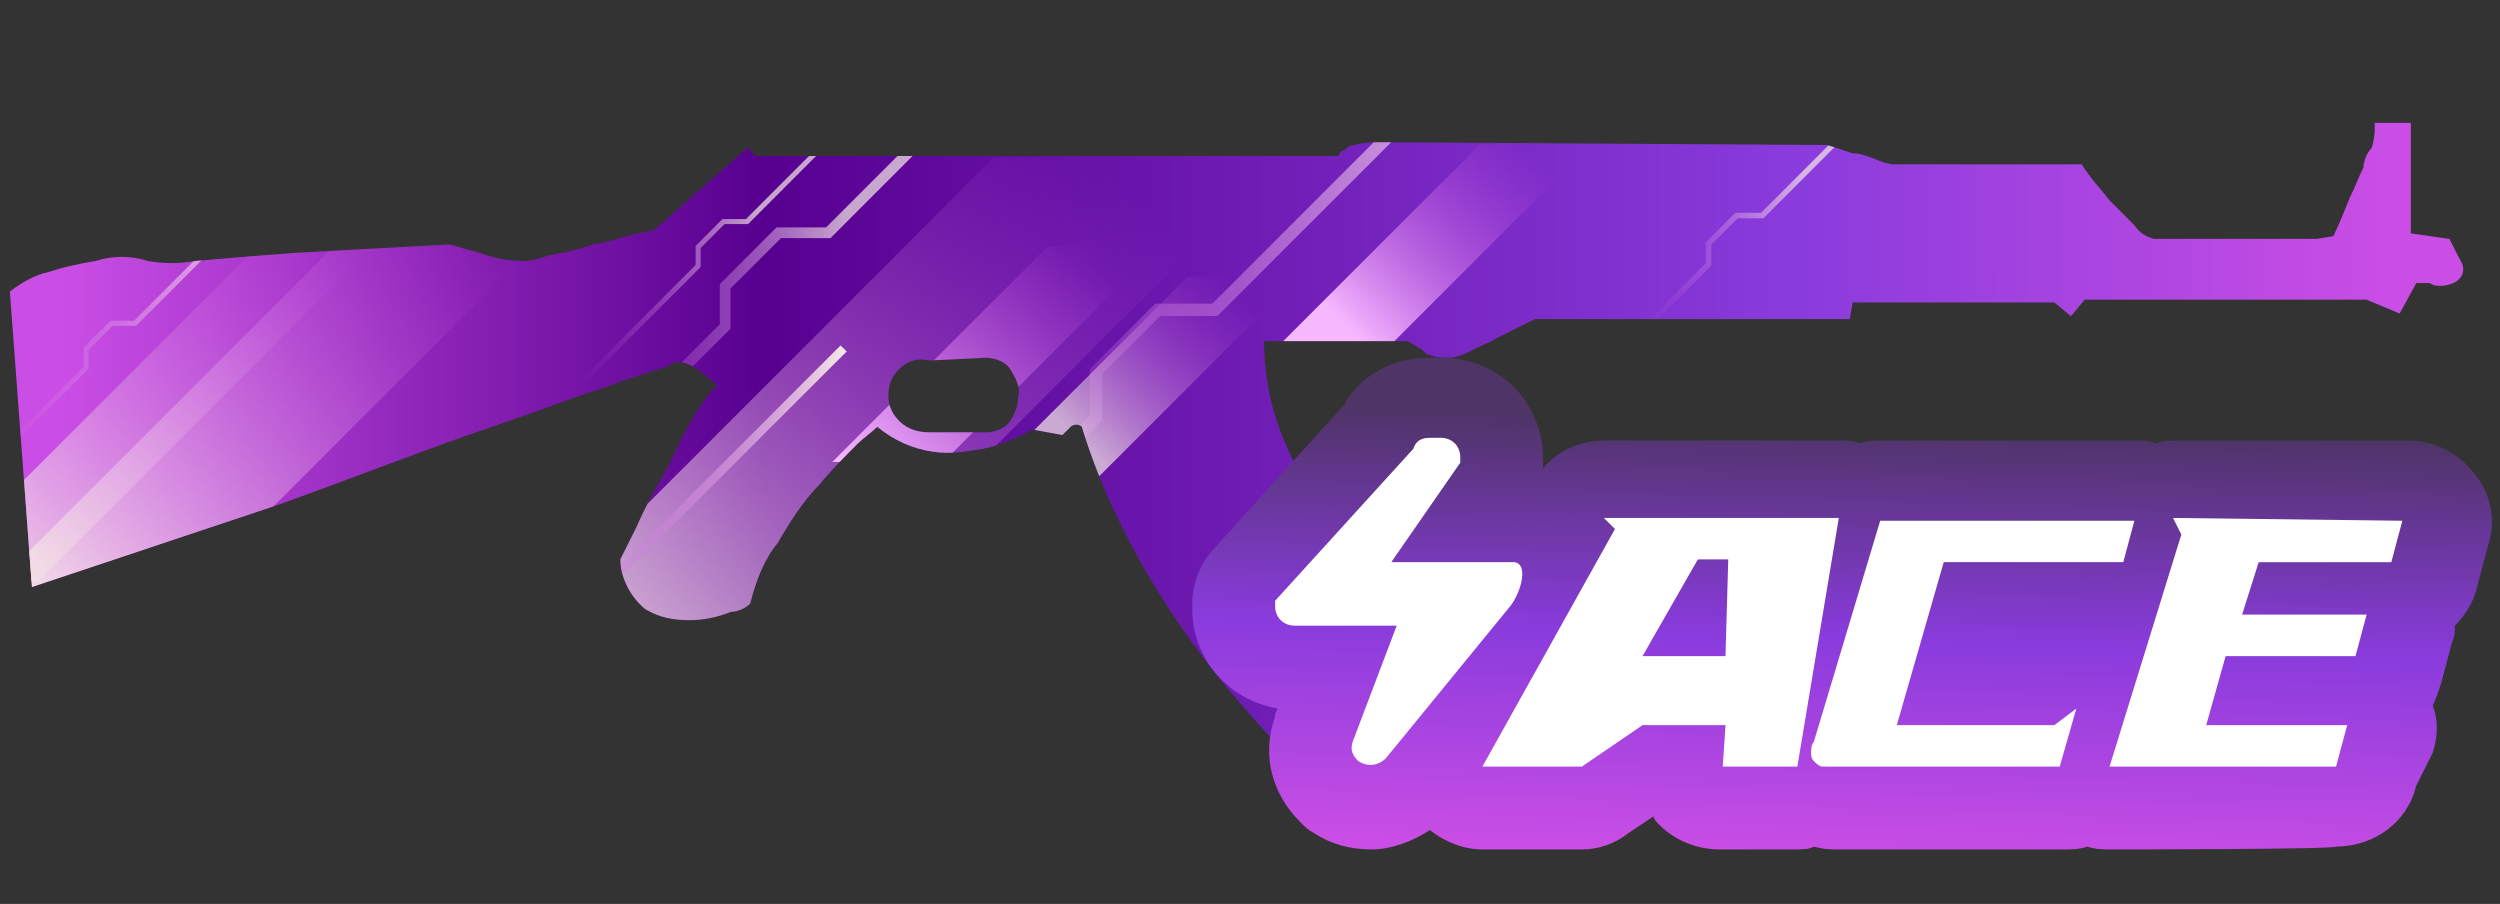 <?xml version="1.0" encoding="utf-8"?>
<!-- Generator: Adobe Illustrator 16.0.0, SVG Export Plug-In . SVG Version: 6.00 Build 0)  -->
<!DOCTYPE svg PUBLIC "-//W3C//DTD SVG 1.1//EN" "http://www.w3.org/Graphics/SVG/1.1/DTD/svg11.dtd">
<svg version="1.1" id="图层_1" xmlns="http://www.w3.org/2000/svg" xmlns:xlink="http://www.w3.org/1999/xlink" x="0px" y="0px"
	 width="88.5px" height="32px" viewBox="0 0 88.5 32" enable-background="new 0 0 88.5 32" xml:space="preserve">
<rect x="0" y="0" width="88.5" height="32" fill="#333333" stroke="none"/>
<linearGradient id="shape_1_" gradientUnits="userSpaceOnUse" x1="-1563.861" y1="327.54" x2="-1481.363" y2="327.54" gradientTransform="matrix(1 0 0 -1 1566.04 344.555)">
	<stop  offset="0" style="stop-color:#CA4EE5"/>
	<stop  offset="0.301" style="stop-color:#570090"/>
	<stop  offset="0.742" style="stop-color:#893BDC"/>
	<stop  offset="1" style="stop-color:#CA4EE5"/>
</linearGradient>
<path id="shape" fill="url(#shape_1_)" d="M34.871,12.664L34.871,12.664c0.295,0,0.686,0.097,0.881,0.391
	c0.195,0.293,0.391,0.685,0.293,0.978c0,0.294-0.098,0.587-0.293,0.88s-0.586,0.392-0.881,0.392h-1.955
	c-0.392,0-0.783-0.099-1.076-0.392c-0.195-0.195-0.391-0.488-0.391-0.88c0-0.392,0.098-0.685,0.391-0.978
	c0.293-0.294,0.685-0.391,1.076-0.294L34.871,12.664z M84.064,4.35v0.294c0,0,0,0.196-0.101,0.587
	c-0.192,0.195-0.293,0.488-0.293,0.685C83.479,6.307,83.38,6.6,83.186,6.991C82.99,7.48,82.793,7.969,82.6,8.36l-0.588,0.097h-5.771
	c-0.294-0.097-0.489-0.195-0.687-0.488c-0.293-0.293-0.589-0.587-0.881-0.881c-0.294-0.391-0.685-0.781-0.979-1.271h-6.65
	c-0.193,0-0.486-0.098-0.686-0.196c-0.293-0.098-0.487-0.195-0.78-0.195c-0.294-0.098-0.588-0.195-0.88-0.293L48.855,5.035
	c-0.293,0-0.586,0-0.879,0.098c-0.195,0-0.293,0.098-0.394,0.195c-0.101,0-0.194,0.098-0.194,0.195H26.755L26.461,5.23l-3.325,2.934
	c-0.783,0.098-1.467,0.393-2.151,0.489c-0.489,0.195-1.076,0.294-1.565,0.392c-0.293,0.098-0.587,0.195-0.88,0.195
	c-0.489,0-1.076-0.098-1.565-0.293c-0.391-0.099-0.685-0.195-1.076-0.294L10.52,8.947C9.15,9.045,7.977,9.143,6.901,9.24
	c-0.587,0.098-1.076,0.098-1.663,0c-0.586-0.195-1.271-0.195-1.858,0C2.793,9.338,2.304,9.436,1.718,9.631
	C1.229,9.73,0.74,10.023,0.349,10.317L1.131,20.78l8.802-2.938c2.445-0.879,4.694-1.76,6.65-2.444l2.542-0.88
	c0.783-0.294,1.564-0.588,2.249-0.782c0.685-0.294,1.174-0.392,1.663-0.587c0.392-0.098,0.685-0.196,0.783-0.294
	c0.391-0.098,0.685,0.098,0.977,0.294c0.197,0.195,0.392,0.293,0.587,0.488c-0.293,0.293-0.489,0.587-0.685,0.881
	c-0.391,0.586-0.685,1.271-1.076,2.054c-0.392,0.685-0.783,1.366-1.076,2.054c-0.196,0.395-0.391,0.782-0.586,1.173
	c0,0.687,0.391,1.369,0.88,1.763c0.489,0.295,0.979,0.392,1.565,0.392c0.488,0,0.978-0.097,1.467-0.293
	c0.196,0,0.489-0.099,0.685-0.293c0.196-0.783,0.489-1.565,0.978-2.152c0.392-0.685,0.88-1.467,1.467-2.054
	c0.391-0.488,0.88-0.978,1.369-1.467c0.195-0.194,0.489-0.391,0.685-0.587c0.587,0.489,1.271,0.782,1.956,0.88
	c0.587,0.098,1.174,0,1.761-0.098c0.587-0.099,1.271-0.39,1.761-0.685L37.61,15.4c0.098-0.097,0.195-0.195,0.293-0.293
	c0.099-0.098,0.294-0.098,0.392,0c0.684,2.249,1.76,4.4,3.031,6.357c1.076,1.663,2.25,3.129,3.619,4.597
	c1.271,1.369,2.738,2.543,4.205,3.619c0.685-0.979,1.174-1.957,1.662-2.738c0.486-0.588,0.881-1.271,1.174-1.957
	c0.195-0.293,0.393-0.586,0.685-0.879c-1.761-1.174-3.323-2.642-4.692-4.305c-0.979-1.173-1.762-2.445-2.349-3.813
	c-0.587-1.271-0.881-2.543-0.881-3.912h5.086l0.489,0.293c0.098,0.098,0.195,0.196,0.293,0.196c0.195,0.098,0.488,0.098,0.685,0.098
	c0.197,0,0.489-0.098,0.685-0.196c0.297-0.195,0.688-0.293,0.979-0.488l1.37-0.685h11.148l0.099-0.587h7.14l0.588,0.488l0.487-0.586
	h9.978l1.172,0.488l0.59-1.076h0.488c0.099,0.099,0.293,0.099,0.393,0.099c0.193,0,0.486-0.099,0.586-0.195
	c0.1-0.099,0.193-0.196,0.193-0.392c0-0.196-0.096-0.293-0.193-0.489c-0.1-0.196-0.193-0.392-0.293-0.587l-1.369-0.195V4.35l0,0
	H84.064L84.064,4.35L84.064,4.35z"/>
<linearGradient id="shape2_2_" gradientUnits="userSpaceOnUse" x1="65.368" y1="15.09" x2="64.868" y2="30.34">
	<stop  offset="0" style="stop-color:#4F3468"/>
	<stop  offset="0.489" style="stop-color:#893BDC"/>
	<stop  offset="1" style="stop-color:#CA4EE5"/>
</linearGradient>
<path id="shape2_1_" fill="url(#shape2_2_)" d="M74.773,30.07c-0.293,0-0.588,0-0.881-0.098c-0.293,0.098-0.586,0.098-0.879,0.098
	h-8.021c-0.195,0-0.393,0-0.783-0.098c-0.193,0.098-0.393,0.098-0.686,0.098h-2.642c-0.782,0-1.563-0.293-2.151-0.879
	c-0.099-0.102-0.193-0.196-0.193-0.293l-0.88,0.586c-0.488,0.391-1.076,0.586-1.663,0.586h-3.521c-0.686,0-1.369-0.293-1.856-0.687
	c-0.587,0.394-1.369,0.687-2.056,0.687c-0.781,0-1.467-0.195-2.055-0.586c-0.195-0.101-0.293-0.195-0.488-0.395
	c-0.979-0.979-1.37-2.347-0.881-3.716v-0.101l0.1-0.192c-1.759-0.293-3.03-1.763-3.03-3.521v-0.193c0-0.686,0.294-1.471,0.782-1.957
	l4.597-5.085c0.586-1.076,1.763-1.662,3.031-1.662h0.392c2.057,0,3.618,1.563,3.618,3.617v0.294c0.588-0.685,1.369-0.978,2.25-0.978
	h8.216c0.292,0,0.488,0,0.781,0.098c0.193-0.098,0.486-0.098,0.781-0.098h8.996c0.195,0,0.49,0,0.688,0.098
	c0.195-0.098,0.489-0.098,0.688-0.098h8.215c0.881,0,1.761,0.391,2.348,1.171c0.587,0.687,0.781,1.664,0.489,2.543l-0.392,1.469
	c-0.101,0.486-0.395,0.979-0.783,1.367c0,0.195,0,0.394-0.1,0.588l-0.392,1.469c-0.101,0.293-0.196,0.587-0.293,0.779
	c0.192,0.49,0.192,1.076,0,1.664l-0.589,1.174c-0.295,1.271-1.469,2.149-2.838,2.149C82.793,30.07,74.773,30.07,74.773,30.07z"/>
<path id="ACE" fill="#FFFFFF" d="M49.443,22.148h-3.617c-0.393,0-0.686-0.293-0.686-0.687c0-0.097,0-0.097,0-0.194l4.889-5.377
	c0.099-0.293,0.295-0.391,0.588-0.391h0.392c0.392,0,0.685,0.292,0.685,0.684c0,0.098,0,0.195,0,0.195l-2.442,3.521h4.306
	c0.586,0,0.293,1.078-0.1,1.565l-4.398,5.379c-0.295,0.293-0.688,0.293-0.979,0.099c-0.195-0.194-0.293-0.392-0.195-0.686
	L49.443,22.148L49.443,22.148L49.443,22.148z M56.777,18.336l0.393,0.391l-4.693,8.41h3.521l2.15-1.467h2.936l-0.1,1.467h2.642
	l1.468-8.801H56.777L56.777,18.336z M61.18,19.803l-0.098,3.424h-2.936l1.957-3.424H61.18L61.18,19.803z M64.896,27.137h8.019
	l0.587-2.053l-0.781,0.586h-5.574l1.662-5.771h6.356l0.392-1.465h-8.998l-2.348,7.822c-0.098,0.1-0.098,0.294-0.098,0.393
	c0,0.1,0,0.195,0.098,0.293c0.098,0.101,0.196,0.194,0.294,0.194C64.701,27.137,64.798,27.137,64.896,27.137L64.896,27.137
	L64.896,27.137z M76.926,18.336l0.293,0.587l-2.541,8.214h8.018l0.395-1.467H78.1l0.687-2.443h4.597l0.395-1.469H79.37l0.587-1.857
	h4.695l0.391-1.467L76.926,18.336L76.926,18.336z"/>
<g>
	<defs>
		<path id="SVGID_1_" d="M34.871,12.664L34.871,12.664c0.295,0,0.686,0.097,0.881,0.391c0.195,0.293,0.391,0.685,0.293,0.978
			c0,0.294-0.098,0.587-0.293,0.88s-0.586,0.392-0.881,0.392h-1.955c-0.392,0-0.783-0.099-1.076-0.392
			c-0.195-0.195-0.391-0.488-0.391-0.88c0-0.392,0.098-0.685,0.391-0.978c0.293-0.294,0.685-0.391,1.076-0.294L34.871,12.664z
			 M84.064,4.35v0.294c0,0,0,0.196-0.101,0.587c-0.192,0.195-0.293,0.488-0.293,0.685C83.479,6.307,83.38,6.6,83.186,6.991
			C82.99,7.48,82.793,7.969,82.6,8.36l-0.588,0.097h-5.771c-0.294-0.097-0.489-0.195-0.687-0.488
			c-0.293-0.293-0.589-0.587-0.881-0.881c-0.294-0.391-0.685-0.781-0.979-1.271h-6.65c-0.193,0-0.486-0.098-0.686-0.196
			c-0.293-0.098-0.487-0.195-0.78-0.195c-0.294-0.098-0.588-0.195-0.88-0.293L48.855,5.035c-0.293,0-0.586,0-0.879,0.098
			c-0.195,0-0.293,0.098-0.394,0.195c-0.101,0-0.194,0.098-0.194,0.195H26.755L26.461,5.23l-3.325,2.934
			c-0.783,0.098-1.467,0.393-2.151,0.489c-0.489,0.195-1.076,0.294-1.565,0.392c-0.293,0.098-0.587,0.195-0.88,0.195
			c-0.489,0-1.076-0.098-1.565-0.293c-0.391-0.099-0.685-0.195-1.076-0.294L10.52,8.947C9.15,9.045,7.977,9.143,6.901,9.24
			c-0.587,0.098-1.076,0.098-1.663,0c-0.586-0.195-1.271-0.195-1.858,0C2.793,9.338,2.304,9.436,1.718,9.631
			C1.229,9.73,0.74,10.023,0.349,10.317L1.131,20.78l8.802-2.938c2.445-0.879,4.694-1.76,6.65-2.444l2.542-0.88
			c0.783-0.294,1.564-0.588,2.249-0.782c0.685-0.294,1.174-0.392,1.663-0.587c0.392-0.098,0.685-0.196,0.783-0.294
			c0.391-0.098,0.685,0.098,0.977,0.294c0.197,0.195,0.392,0.293,0.587,0.488c-0.293,0.293-0.489,0.587-0.685,0.881
			c-0.391,0.586-0.685,1.271-1.076,2.054c-0.392,0.685-0.783,1.366-1.076,2.054c-0.196,0.395-0.391,0.782-0.586,1.173
			c0,0.687,0.391,1.369,0.88,1.763c0.489,0.295,0.979,0.392,1.565,0.392c0.488,0,0.978-0.097,1.467-0.293
			c0.196,0,0.489-0.099,0.685-0.293c0.196-0.783,0.489-1.565,0.978-2.152c0.392-0.685,0.88-1.467,1.467-2.054
			c0.391-0.488,0.88-0.978,1.369-1.467c0.195-0.194,0.489-0.391,0.685-0.587c0.587,0.489,1.271,0.782,1.956,0.88
			c0.587,0.098,1.174,0,1.761-0.098c0.587-0.099,1.271-0.39,1.761-0.685L37.61,15.4c0.098-0.097,0.195-0.195,0.293-0.293
			c0.099-0.098,0.294-0.098,0.392,0c0.684,2.249,1.76,4.4,3.031,6.357c1.076,1.663,2.25,3.129,3.619,4.597
			c1.271,1.369,2.738,2.543,4.205,3.619c0.685-0.979,1.174-1.957,1.662-2.738c0.486-0.588,0.881-1.271,1.174-1.957
			c0.195-0.293,0.393-0.586,0.685-0.879c-1.761-1.174-3.323-2.642-4.692-4.305c-0.979-1.173-1.762-2.445-2.349-3.813
			c-0.587-1.271-0.881-2.543-0.881-3.912h5.086l0.489,0.293c0.098,0.098,0.195,0.196,0.293,0.196
			c0.195,0.098,0.488,0.098,0.685,0.098c0.197,0,0.489-0.098,0.685-0.196c0.297-0.195,0.688-0.293,0.979-0.488l1.37-0.685h11.148
			l0.099-0.587h7.14l0.588,0.488l0.487-0.586h9.978l1.172,0.488l0.59-1.076h0.488c0.099,0.099,0.293,0.099,0.393,0.099
			c0.193,0,0.486-0.099,0.586-0.195c0.1-0.099,0.193-0.196,0.193-0.392c0-0.196-0.096-0.293-0.193-0.489
			c-0.1-0.196-0.193-0.392-0.293-0.587l-1.369-0.195V4.35l0,0H84.064L84.064,4.35L84.064,4.35z"/>
	</defs>
	<clipPath id="SVGID_2_">
		<use xlink:href="#SVGID_1_"  overflow="visible"/>
	</clipPath>
	<g clip-path="url(#SVGID_2_)">
		<g opacity="0.7">
			
				<linearGradient id="SVGID_3_" gradientUnits="userSpaceOnUse" x1="-540.505" y1="172.338" x2="-520.902" y2="172.338" gradientTransform="matrix(1 0 0 1 561.38 -165.621)">
				<stop  offset="0" style="stop-color:#CA4EE5;stop-opacity:0"/>
				<stop  offset="0.462" style="stop-color:#F6EBE6"/>
			</linearGradient>
			<polygon fill="url(#SVGID_3_)" points="21.142,16.352 20.875,16.086 25.481,11.478 25.481,10.059 27.487,8.05 29.244,8.05 
				40.212,-2.918 40.478,-2.652 29.399,8.429 27.646,8.429 25.858,10.212 25.858,11.636 			"/>
		</g>
		<g opacity="0.7">
			
				<linearGradient id="SVGID_4_" gradientUnits="userSpaceOnUse" x1="-503.39" y1="172.461" x2="-493.197" y2="172.461" gradientTransform="matrix(1 0 0 1 561.38 -165.621)">
				<stop  offset="0" style="stop-color:#CA4EE5;stop-opacity:0"/>
				<stop  offset="0.575" style="stop-color:#F6EBE6"/>
			</linearGradient>
			<polygon fill="url(#SVGID_4_)" points="58.128,11.85 57.99,11.709 60.386,9.314 60.386,8.578 61.429,7.533 62.341,7.533 
				68.044,1.831 68.183,1.968 62.423,7.729 61.509,7.729 60.581,8.657 60.581,9.396 			"/>
		</g>
		<g>
			
				<linearGradient id="SVGID_5_" gradientUnits="userSpaceOnUse" x1="-528.113" y1="174.832" x2="-505.506" y2="174.832" gradientTransform="matrix(1 0 0 1 561.38 -165.621)">
				<stop  offset="0" style="stop-color:#CA4EE5;stop-opacity:0"/>
				<stop  offset="1" style="stop-color:#F6EBE6"/>
			</linearGradient>
			<polygon fill="url(#SVGID_5_)" points="33.571,20.322 33.267,20.016 38.579,14.702 38.579,13.064 40.894,10.751 42.916,10.751 
				55.565,-1.901 55.874,-1.592 43.099,11.184 41.074,11.184 39.013,13.245 39.013,14.883 			"/>
		</g>
		<g opacity="0.7">
			
				<linearGradient id="SVGID_6_" gradientUnits="userSpaceOnUse" x1="-540.906" y1="173.724" x2="-529.643" y2="173.724" gradientTransform="matrix(1 0 0 1 561.38 -165.621)">
				<stop  offset="0" style="stop-color:#CA4EE5;stop-opacity:0"/>
				<stop  offset="0.559" style="stop-color:#F6EBE6"/>
			</linearGradient>
			<polygon fill="url(#SVGID_6_)" points="20.599,13.657 20.474,13.53 24.623,9.38 24.623,8.707 25.575,7.754 26.407,7.754 
				31.612,2.549 31.737,2.675 26.481,7.933 25.647,7.933 24.801,8.781 24.801,9.455 			"/>
		</g>
		<g>
			
				<linearGradient id="SVGID_7_" gradientUnits="userSpaceOnUse" x1="-562.572" y1="177.325" x2="-551.307" y2="177.325" gradientTransform="matrix(1 0 0 1 561.38 -165.621)">
				<stop  offset="0" style="stop-color:#CA4EE5;stop-opacity:0"/>
				<stop  offset="1" style="stop-color:#F6EBE6"/>
			</linearGradient>
			<polygon fill="url(#SVGID_7_)" points="-1.066,17.258 -1.192,17.131 2.957,12.981 2.957,12.309 3.91,11.355 4.742,11.355 
				9.947,6.15 10.073,6.276 4.816,11.535 3.983,11.535 3.136,12.382 3.136,13.057 			"/>
		</g>
		
			<linearGradient id="SVGID_8_" gradientUnits="userSpaceOnUse" x1="-549.497" y1="173.62" x2="-562.895" y2="187.019" gradientTransform="matrix(1 0 0 1 561.38 -165.621)">
			<stop  offset="0" style="stop-color:#CA4EE5;stop-opacity:0"/>
			<stop  offset="1" style="stop-color:#F6EBE6"/>
		</linearGradient>
		<polygon fill="url(#SVGID_8_)" points="10.948,6.894 -2.75,20.592 1.33,20.592 15.014,6.909 		"/>
		
			<linearGradient id="SVGID_9_" gradientUnits="userSpaceOnUse" x1="-545.303" y1="173.619" x2="-559.972" y2="188.288" gradientTransform="matrix(1 0 0 1 561.38 -165.621)">
			<stop  offset="0" style="stop-color:#CA4EE5;stop-opacity:0"/>
			<stop  offset="1" style="stop-color:#F6EBE6"/>
		</linearGradient>
		<polygon fill="url(#SVGID_9_)" points="13.105,7.439 -0.593,21.137 6.469,21.137 20.153,7.455 		"/>
		
			<linearGradient id="SVGID_10_" gradientUnits="userSpaceOnUse" x1="-521.865" y1="172.003" x2="-543.206" y2="193.344" gradientTransform="matrix(1 0 0 1 561.38 -165.621)">
			<stop  offset="0" style="stop-color:#CA4EE5;stop-opacity:0"/>
			<stop  offset="0.774" style="stop-color:#F6EBE6"/>
		</linearGradient>
		<polygon opacity="0.7" fill="url(#SVGID_10_)" enable-background="new    " points="35.19,5.567 15.263,25.494 25.538,25.494 
			45.446,5.588 		"/>
		
			<linearGradient id="SVGID_11_" gradientUnits="userSpaceOnUse" x1="-517.674" y1="175.719" x2="-525.844" y2="183.889" gradientTransform="matrix(1 0 0 1 561.38 -165.621)">
			<stop  offset="0" style="stop-color:#CA4EE5;stop-opacity:0"/>
			<stop  offset="0.672" style="stop-color:#F6EBE6"/>
		</linearGradient>
		<polygon opacity="0.7" fill="url(#SVGID_11_)" enable-background="new    " points="42.051,9.787 34.421,17.416 38.354,17.416 
			45.978,9.794 		"/>
		
			<linearGradient id="SVGID_12_" gradientUnits="userSpaceOnUse" x1="-507.318" y1="171.03" x2="-515.49" y2="179.202" gradientTransform="matrix(1 0 0 1 561.38 -165.621)">
			<stop  offset="0" style="stop-color:#CA4EE5;stop-opacity:0"/>
			<stop  offset="0.769" style="stop-color:#F6B8FF"/>
		</linearGradient>
		<polygon fill="url(#SVGID_12_)" points="52.405,5.099 44.774,12.729 48.709,12.729 56.331,5.106 		"/>
		
			<linearGradient id="SVGID_13_" gradientUnits="userSpaceOnUse" x1="-522.631" y1="174.654" x2="-530.802" y2="182.825" gradientTransform="matrix(1 0 0 1 561.38 -165.621)">
			<stop  offset="0" style="stop-color:#CA4EE5;stop-opacity:0"/>
			<stop  offset="1" style="stop-color:#F6B8FF"/>
		</linearGradient>
		<polygon fill="url(#SVGID_13_)" points="37.093,8.722 29.463,16.352 33.396,16.352 41.019,8.729 		"/>
		<g>
			
				<linearGradient id="SVGID_14_" gradientUnits="userSpaceOnUse" x1="-541.164" y1="182.727" x2="-531.408" y2="182.727" gradientTransform="matrix(1 0 0 1 561.38 -165.621)">
				<stop  offset="0" style="stop-color:#CA4EE5;stop-opacity:0"/>
				<stop  offset="1" style="stop-color:#F6EBE6"/>
			</linearGradient>
			<polygon fill="url(#SVGID_14_)" points="20.431,21.982 20.216,21.77 29.756,12.228 29.972,12.442 			"/>
		</g>
	</g>
</g>
</svg>

